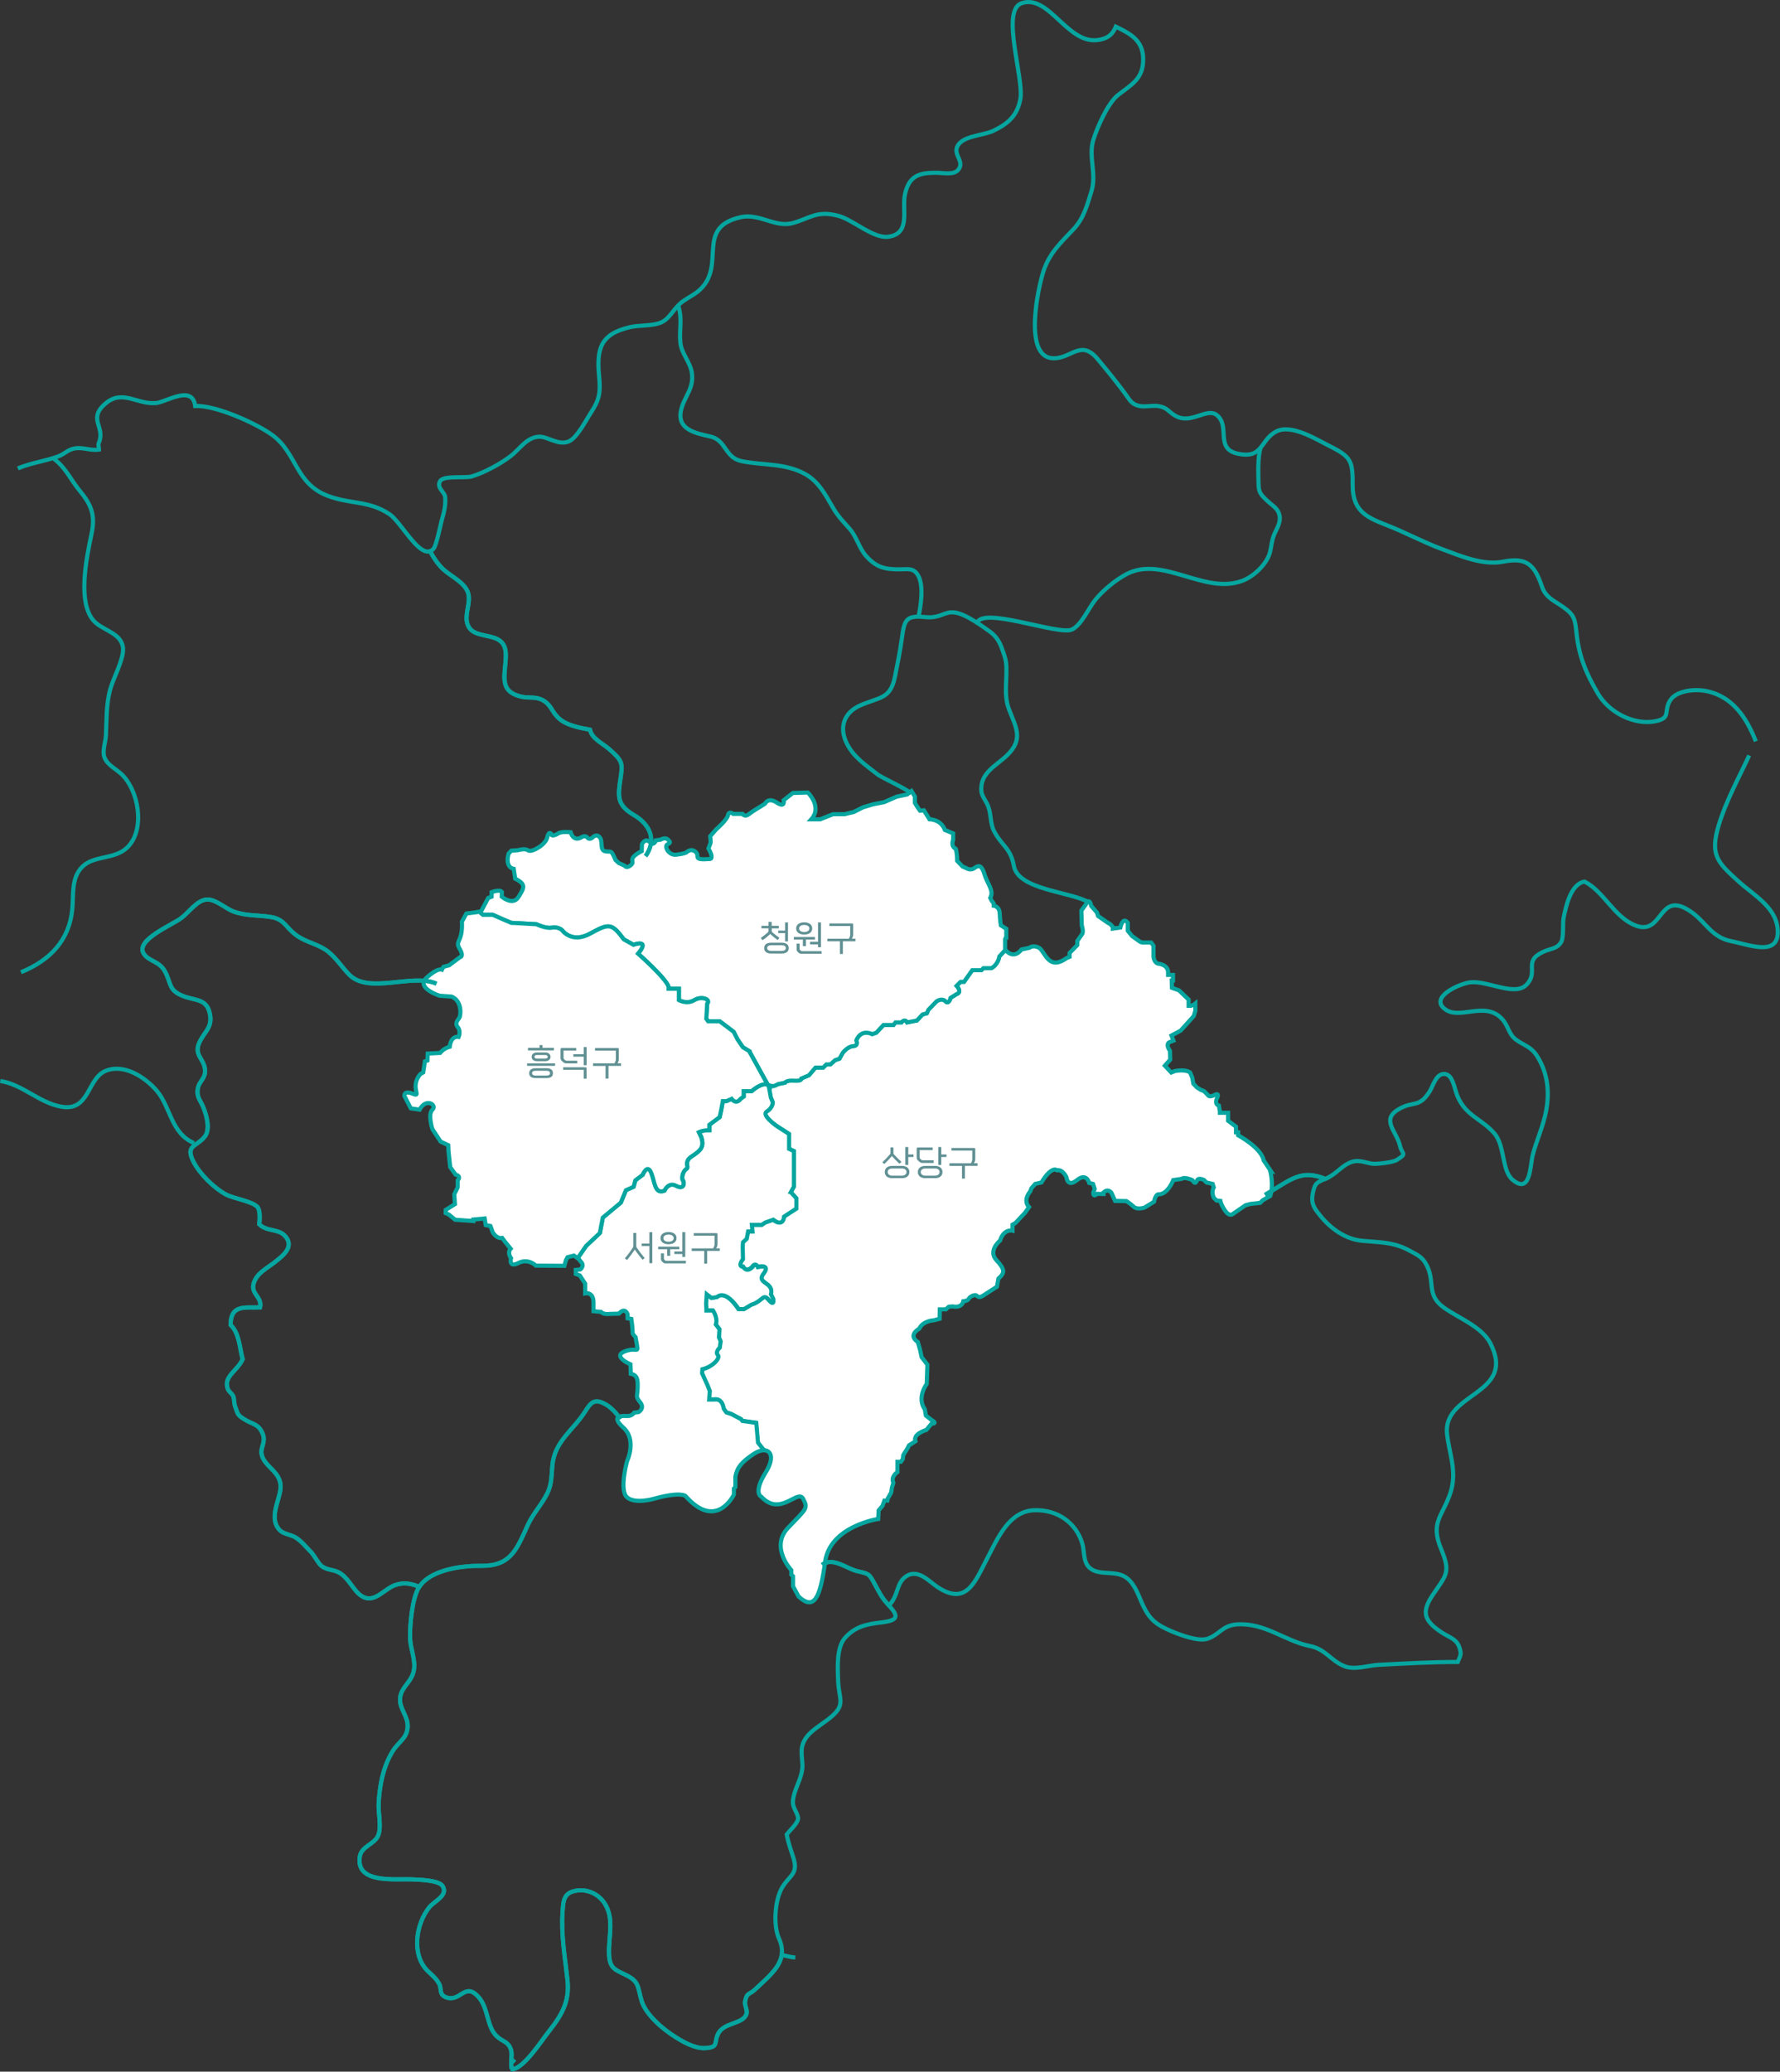 <?xml version="1.0" encoding="UTF-8"?>
<svg id="_레이어_2" data-name="레이어 2" xmlns="http://www.w3.org/2000/svg" viewBox="0 0 430.57 500.93">
  <rect x="0" y="0" width="430.57" height="500.93" fill="#333333" stroke="none"/>
  <defs>
    <style>
      .cls-1 {
        fill: #fff;
      }

      .cls-1, .cls-2 {
        stroke: #07a59f;
        stroke-miterlimit: 10;
      }

      .cls-3 {
        fill: #609093;
      }

      .cls-2 {
        fill: none;
      }
    </style>
  </defs>
  <g id="Layer_5" data-name="Layer 5">
    <g>
      <path class="cls-1" d="M307.37,283.11l-1.71-2.54c-.52-3-6.16-6.06-6.16-6.06v-.72h-.52v-1.35l-1.92-1.45v-1.92h-1.97v-.36l-.26-1.4c-1.14-.31-.47-1.71-.47-1.71,0,0,.83-1.55-.57-.83-1.4.72-1.61,0-1.61,0l-.93-.93-.78-.31-.93-.57-.88-.93-.26-1.45-.52-1.24c-1.14-.88-3.68-.36-3.68-.36l-.88.36-1.55-1.66,1.29-1.45-.05-2.12c-1.14-1.61-.21-2.07-.21-2.07l1.04-.41-.47-1.24,2.23-1.19,3.16-3.52.38-1.29v-1.76l-.38.31-.67.26h-.57v-1.5l-2.33-2.23-1.71-.62-.05-1.76h.31v-1.35h-1.19v-.78c-.16-1.76-2.28-1.92-2.28-1.92-1.19-.21-1.24-1.76-1.24-1.76v-2.59l-.57-.78h-2.12l-.52-.16-1.97-1.4-1.04-1.29v-1.92c-1.24-1.66-1.81,1.14-1.81,1.14l-1.81.26v-.41l-.57-.62-.78-.47-2.23-1.55-.26-.83-1.4-1.61c-.47-2.28-1.29-.36-1.29-.36l-1.09,1.5.1,3.57c.57,1.81,0,2.23,0,2.23l-1.09,1.55v.98l-1.86,1.92v.93l-.71.29c-4.49,3.24-5.25-1.73-6.7-2.49-1.45-.76-2.28,0-2.28,0l-1.93.41c-1.86,2.41-3.6.5-3.94.08l-1.44,1.58c-.41,2.14-1.93,2.83-1.93,2.83h-1.93l-.48.48h-2.21l-2,2.83h-.83l-.97.97c1.45,1.66,0,2,0,2l-1.45.9s-.15.63-.46.93c-.2.2-.46.25-.79-.1-.83-.9-2.14,0-2.14,0l-2,2.07-.35.83-1.04.28-1.38,1.47-2.35.46c-.62-1.04-1.38,0-1.38,0h-1.45l-.48.62h-2.42l-1.73,1.86-.43.15-.54.19c-2.97-1.31-3.87,1.52-3.87,1.52,0,0,.62,1.31-.76,1.38-1.38.07-2.55,1.66-2.55,1.66l-.76,1.38-1.05.35-1.16,1.04h-.97l-.76.76h-1.86l-1.59,1.86-1.79.76s.14.69-1.79.55-2.21.48-2.21.48l-1.66.34c-.62.27-1.04.83-2.51.14l.23.42.48,2.69.48,1.17s0,.1-.03.27c-.08.43-.37,1.29-1.42,1.94-1.45.9,2.49,3.59,2.49,3.59l1.43.92,1.47.95v3.59l.83.39.35.16v8.56l-.76,1.38,1.31,1.45v2.49l-.45.29-2.52,1.64s-.14,2.69-2.62.76l-2,.7-.76.54h-2.42l.14,1.59h-1.04l-.35,1.79-.9.83-.07,1.04.07,3.04s-1.45,1.79.07,1.86c0,0,.76,1.59,2.28,0,0,0,.69-1.17,1.24.07,0,0,3.24-.83,1.38,1.59-1.86,2.42,2.62,2,1.79,4.97l.55,1.1s.07.34.05.61c-.03.4-.23.68-1.09-.34-1.45-1.73-1.38.28-4.28,1.17l-1.73,1.04h-1.31s-2.97-4.83-5.25-2.9l-1.31.21-1.17-.9-.14,2.28.07,1.66h1.59s1.24,1.79.69,3.38l.9,1.17-.14,1.93.41.97-.21,1.52s-1.17,1.04-.48,1.79c.69.76-1.24,2.83-3.73,3.45l-.07.97,1.31,2.9.55,1.38-.14,2.07h1.31s1.79-.48,2.21,2.21l.62.9,1.24.41,2.35,1.24.28.41,3.38.48.41,4.76,1.46,1.87c1.78.03,2.68,1.85.47,5.41-3.11,5.02-1.04,5.85-1.04,5.85,4.61,4.97,8.8-1.92,10.1.47,1.29,2.38.83,2.38-3.62,7.04-4.45,4.66.78,10.25.78,10.25v1.09l.41.36v2.43l1.35,2.49c3.83,3.52,5.23.26,6.42-8.39,1.19-8.65,12.84-10.36,12.84-10.36l.1-2.07.93-1.09.47-1.29h.72l.1-.52.83-1.45.16-1.14.36-1.19c-.72-1.5.98-2.59.98-2.59v-2.49h.83l.47-.67.1-.93,1.04-1.66.36-.72,1.55-.98c-.67-1.81,2.64-2.74,2.64-2.74l1.24-1.5c1.66-.05.05-.88.05-.88l-1.4-1.09-.26-1.5c-2.02-2.9.47-6.16.47-6.16l.16-4.66-1.4-1.81-.36-1.71-.57-1.97c-1.17-.76-1.18-1.51-.86-2.08.38-.68,1.22-1.13,1.22-1.13.88-1.92,3.52-2.02,3.52-2.02l1.4-.36.05-2.28h1.45l.72-.64.93-.08c2.33.47,2.59-1.24,2.59-1.24,0,0,1.09-.1,1.29-.57s1.5-1.29,2.02-.72,1.35,0,1.35,0l3.47-2.23.36-1.97c1.66-1.45,1.55-2.23-.52-4.5-1.84-2.02.32-4.17.83-4.62.06-.06.1-.09.1-.09.88-2.9,3-2.38,3-2.38v-1.45l.67-.36,2.28-2.43,1.04-1.45c-1.61-1.71.31-3.83.31-3.83l.26-.72.93-1.06,1.5-.34c2.33-3.85,3.56-3.12,3.75-2.97.02.01.03.02.03.02,1.45-.26,2.28,1.71,2.28,1.71,0,0,.21,2.54,2.54.66,2.33-1.88,2.95.68,2.95.68l.93.24.41,1.21-.36.93c0,1.24.93.26.93.26l1.55.05v-.36c1.14-1.09,1.92.05,1.92.05l.88,1.97,2.74.05s.88.52,1.76,1.35c.88.83,2.64.21,2.64.21l2.28-1.4c.41-2.02,1.19-1.81,1.19-1.81,2.17,0,3.47-3.43,3.47-3.43l2.02-.3c.72-.57,2.59.3,2.59.3.72,1.08.78.68,1.19,0,.41-.68,1.66,0,1.66,0l.57.58,1.5.34.26.85c-.67,1.09,0,2.49,0,2.49l.67.67.93.1s.16.98,1.24,2.49c1.09,1.5,1.92.57,1.92.57l2.95-2.02,1.19-.31,2.33-.26.62-.62,1.81-1.04c.93-2.54,0-6.11,0-6.11Z"/>
      <path class="cls-1" d="M191.29,288.29l.76-1.38v-8.56l-1.17-.55v-3.59l-2.9-1.86s-1.75-1.2-2.49-2.27c-.36-.53-.48-1.02,0-1.32,1.04-.65,1.34-1.51,1.42-1.94.03-.17.03-.27.03-.27l-.48-1.17-.48-2.69-.23-.42c-1.48-.7-3.91,1.53-3.91,1.53h-1.93v1.31l-.76.55c-1.1,1.52-2.14,0-2.14,0l-1.24.55h-.9l-.35,1.93-.41,1.93-2.49,1.86v1.31c-1.66,0-2.55.48-2.55.48l.62,1.31c.62,2.28-.07,3.04-2.28,4.49-2.21,1.45-.55,2.62-1.38,3.11-.67.4-1.07,1.6-.98,2.33.02.17.07.31.15.41.41.54.35,2.36-1.59,1.32-1.93-1.04-2.86,1.17-2.86,1.17-2.38.93-2.28-2.07-3.21-4.35-.93-2.28-2.07.52-2.07.52l-1.76,1.33-.43,1.56-1.85.83-1.24,3-4.35,3.62-.72,3.73-3.31,3.11-2.06,2.97.19.14.47.67c1.19,1.04-.05,1.97-.05,1.97l-1.09.1v.98l.98.36,1.29,1.97v2.38c2.02-.36,2.02,1.97,2.02,1.97v2.33l1.81.16c.62.72,2.02.5,2.02.5l2.31-.07c1.52-1.69,2.11.14,2.11.14v1l.9.14.21,1.59s.14,1.62.1,1.83.72,1,.72,1c.07.4.13.74.18,1.04.59,3.31.34,1.23-2.7,2.34-3.31,1.21,1.28,3.18,1.28,3.18l.07,2.28c1.73.35,1.73,1.59,1.66,3.59-.07,2-.55,1.86.62,3.31,1.17,1.45-.35,2.35-.35,2.35l-1.1.14s-.55.9-1.73.83c-1.17-.07-4.14-.14-.86,2.83s.87,8.08.87,8.08c0,0-1.97,7.04,0,8.75,1.97,1.71,6.63.31,6.63.31,6.16-1.71,7.46-.67,7.46-.67,7.56,8.59,11.75-.31,11.75-.31v-1.45l.36-.36v-2.54c.47-2.28,1.45-3.47,4.45-5.49.87-.59,1.75-.87,2.48-.86l-1.46-1.87-.41-4.76-3.38-.48-.28-.41-2.35-1.24-1.24-.41-.62-.9c-.41-2.69-2.21-2.21-2.21-2.21h-1.31l.14-2.07-.55-1.38-1.31-2.9.07-.97c2.49-.62,4.42-2.69,3.73-3.45-.69-.76.48-1.79.48-1.79l.21-1.52-.41-.97.14-1.93-.9-1.17c.55-1.59-.69-3.38-.69-3.38h-1.59v-.34s-.07-1.31-.07-1.31l.14-2.28,1.17.9,1.31-.21c2.28-1.93,5.25,2.9,5.25,2.9h1.31l1.73-1.04c2.9-.9,2.83-2.9,4.28-1.17,1.45,1.73,1.04-.28,1.04-.28l-.55-1.1c.83-2.97-3.66-2.55-1.79-4.97,1.86-2.42-1.38-1.59-1.38-1.59-.55-1.24-1.24-.07-1.24-.07-1.52,1.59-2.28,0-2.28,0-1.52-.07-.07-1.86-.07-1.86l-.07-3.04.07-1.04.9-.83.35-1.79h1.04l-.14-1.59h2.42l.76-.54,2-.7c2.49,1.93,2.62-.76,2.62-.76l2.97-1.93v-2.49l-1.31-1.45Z"/>
      <path class="cls-1" d="M243.41,226.51v-1.93l-1.31-.83s-.21-1.17-.28-2.9c-.07-1.73-1.45-1.86-1.45-1.86v-.55l-.53-.69-.3-.62c.97-1.79-.69-3.38-1.38-5.66s-1.38-2.35-2.42-1.59c-1.04.76-2.07,0-2.07,0l-.83-.35-1.31-1.38c0-2.07-.35-2.9-.35-2.9-1.31-.69-.62-2.14-.62-2.14v-1.59l-2-.83c-.97-2.62-3.73-2.59-3.73-2.59l-1.35-2.17-.93.1-.52-.72-.72-1.14v-1.55l-.83-1.35-1.04.83-2.49.52-3.11,1.35-2.69.52-2.38.72-2.28,1.14-2.17.52h-2.8l-3.11,1.24h-2.17c2.74-3.05-.83-6.47-.83-6.47l-3.62.1-2.23,1.76s.47,1.97-1.66.57c-2.12-1.4-2.85.26-2.85.26l-1.04.67s-1.81,1.04-2.85,1.86-1.55-.05-1.55-.05h-2.23s-1.09-.83-1.29.31c-.21,1.14-2.85,3.42-2.85,3.42l-1.45,1.66s.16,1.45.1,1.61-.52,1.35-.52,1.35c1.35,2.33.47,2.54.47,2.54-4.61.36-2.38-.67-3.57-1.71-1.19-1.04-2.28.16-2.28.16,0,0-.57.31-2.43.52s-2.95-2.07-2.12-2.49c.83-.41.78-.57.1-1.19-.67-.62-1.76.05-1.76.05l-1.14.16s-.41,1.5-1.5.41-1.86.52-1.86.52l-.05,1.66c-3.78,2.02-1.45,2.38-2.59,3.37-1.14.98-1.55.16-1.55.16l-1.4-.62-.83-.78c-1.09-2.64-.98-1.81-2.43-2.07-1.45-.26-.52-2.38-1.35-3.37-.83-.98-1.66-.05-1.66-.05,0,0-.78.83-1.35.1-.57-.72-1.45-.05-1.45-.05-2.02,1.14-2.59-1.24-2.59-1.24,0,0-2.12-.26-2.95.26-.83.52-1.61.67-1.66.36s-.67-1.04-1.04.57c-.36,1.61-2.38,2.64-2.38,2.64,0,0-1.61,1.04-2.33.52-.72-.52-2.43,0-2.43,0l-1.55.1-.67.72c-.93,3.47,1.24,3.68,1.24,3.68l.36,2.38c2.8,1.4,2.12,2.28.78,4.45-1.35,2.17-4.04-.1-4.04-.1l.05-1.14c-.47-.72-2.49.05-2.49.05v1.09l-.83.31-1.76,3.31-.41.05.88.72h2.38l2.59,1.14,1.97.83h.52l5.49.31s2.28,1.1,3.73.83c1.45-.28,2.42.55,2.42.55,0,0,2.28,3.38,6.83.9s5.18-2.62,8.15,1.38l2.35,1.31s4.14-1.52,1.1,2.14c0,0,6.9,6.07,7.39,8.08v.41h2.49v2.76s1.93,1.1,3.73,0c.87-.54,1.85-.58,2.52-.38.72.21,1.08.71.58,1.21l-.21,3.66.44.62h2.81l3.17,2.4.21.16.9,1.79,1.31,1.93,1.59.97.27.48,1.52,2.76,2.67,4.83c1.48.7,1.89.13,2.51-.14l1.66-.34s.28-.62,2.21-.48,1.79-.55,1.79-.55l1.79-.76,1.59-1.86h1.86l.76-.76h.97l1.16-1.04,1.05-.35.76-1.38s1.17-1.59,2.55-1.66c1.38-.07.76-1.38.76-1.38,0,0,.9-2.83,3.87-1.52l.97-.35,1.73-1.86h2.42l.48-.62h1.45s.76-1.04,1.38,0l2.35-.46,1.38-1.47,1.04-.28.35-.83,2-2.07s1.31-.9,2.14,0c.83.9,1.24-.83,1.24-.83l1.45-.9s1.45-.35,0-2l.97-.97h.83l2-2.83h2.21l.48-.48h1.93s1.52-.69,1.93-2.83l1.44-1.58s-.06-.08-.06-.08v-2.49l.28-.62Z"/>
      <path class="cls-1" d="M181.28,254.19l-1.59-.97-.9-1.33-.41-.6-.9-1.79-3.38-2.55h-2.81l-.44-.62.21-3.66c.97-.97-1.31-1.93-3.11-.83-.52.32-1.05.45-1.54.48-1.21.07-2.19-.48-2.19-.48v-2.76h-2.49v-.41c-.48-2-7.39-8.08-7.39-8.08,3.04-3.66-1.1-2.14-1.1-2.14l-2.35-1.31c-2.97-4-3.59-3.87-8.15-1.38s-6.83-.9-6.83-.9c0,0-.97-.83-2.42-.55-1.45.28-3.73-.83-3.73-.83l-5.49-.31h-.52l-1.97-.83-2.59-1.14h-2.38l-.88-.72-3.11.41-1.09,1.97c.26,5.07-1.76,4.5-.57,6.52,1.19,2.02.1,2.07.1,2.07l-2.64,1.97-1.35.36-.36.67s-1.04-.52-3.73,1.97,3.16,4.35,3.16,4.35l2.9.21c2.54,1.04,2.28,4.5,1.86,5.13s-1.14,1.35-.36,2.28.21,2.33.21,2.33c-1.97-.31-2.17,2.38-2.17,2.38-1.5.41-2.33,1.5-2.33,1.5l-3,.16-.05,1.66-.62.21-.41,2.69-.72.41c-2.64,3.21.52,5.7-1.76,4.76s-2.07.52-2.07.52l1.55,3,2.12.31c1.61-3,4.3-1.09,3.11,0-1.19,1.09,0,4.71,0,4.71l1.97,3,1.86.88.05,1.4.21,1.97.21,1.92,1.29,1.81c1.55.47.52,1.39.52,1.39v1.72l-.83,1.66.16,2.38-2.23,1.4v.78l.78.36,1.5,1.24,4.4.31v-.36l2.74-.26.26,1.61,1.14.21.57,1.55c1.09,1.71,2.28,1.35,2.28,1.35l.78,1.04,1.26,1.55c-.91,1.04.09,2.28.09,2.28,0,0-.67,2.43,1.76,1.19,2.43-1.24,4.25.62,4.25.62l6.89.05.36-1.29.41-.78,1.55-.41.89.64,2.06-2.97,3.31-3.11.72-3.73,4.35-3.62,1.24-3,1.85-.83.43-1.56,1.76-1.33s1.14-2.8,2.07-.52c.93,2.28.83,5.28,3.21,4.35,0,0,.93-2.21,2.86-1.17,1.93,1.04,2-.78,1.59-1.32-.41-.54,0-2.26.83-2.75.64-.37-.19-1.16.39-2.16.18-.3.48-.62.99-.95,2.21-1.45,2.9-2.21,2.28-4.49l-.62-1.31s.9-.48,2.55-.48v-1.31l2.49-1.86.41-1.93.2-1.09.15-.84h.9l1.24-.55s1.04,1.52,2.14,0l.76-.55v-1.31h1.93s2.43-2.23,3.91-1.53l-4.46-8.07Z"/>
      <g>
        <path class="cls-3" d="M218.05,280.94l-.47.46c-.61-.58-1.22-1.16-1.72-1.74-.04-.04-.1-.09-.11-.14-.02.05-.06.09-.11.14-.54.6-1.11,1.21-1.73,1.8l-.48-.41c.63-.6,1.24-1.23,1.8-1.89.09-.09.16-.16.16-.28v-1.42h.73v1.42c0,.12.06.19.15.28.53.61,1.15,1.21,1.8,1.79ZM218.21,281.92c1.01,0,1.77.53,1.77,1.48s-.75,1.48-1.77,1.48h-2.44c-1.02,0-1.75-.53-1.75-1.48s.74-1.48,1.75-1.48h2.44ZM215.77,282.54c-.58,0-1.04.31-1.04.86s.46.87,1.04.87h2.44c.59,0,1.06-.32,1.06-.87s-.47-.86-1.06-.86h-2.44ZM219.71,281.69h-.73v-4.34h.73v1.8h1.26v.62h-1.26v1.92Z"/>
        <path class="cls-3" d="M221.74,277.75c0-.18.1-.28.3-.28h3.56v.62h-3.14v1.73c0,.18.04.29.15.39l.25.22c.1.1.22.13.41.13h2.58v.64h-2.71c-.31,0-.5-.08-.72-.27l-.36-.31c-.19-.17-.32-.41-.32-.68v-2.18ZM226.22,281.92c1.01,0,1.76.53,1.76,1.48s-.74,1.48-1.76,1.48h-2.44c-1.02,0-1.76-.53-1.76-1.48s.75-1.48,1.76-1.48h2.44ZM223.78,282.54c-.58,0-1.05.31-1.05.86s.47.87,1.05.87h2.44c.59,0,1.05-.32,1.05-.87s-.46-.86-1.05-.86h-2.44ZM227.69,281.69h-.73v-4.34h.73v1.8h1.26v.62h-1.26v1.92Z"/>
        <path class="cls-3" d="M232.7,284.99v-3.08h-3.03v-.63h5.19c.29-.53.33-.73.33-1.09v-1.98h-5.04v-.62h5.51c.16,0,.25.09.25.25v2.24c0,.48-.02.67-.32,1.19h.86v.63h-3.04v3.08h-.71Z"/>
      </g>
      <g>
        <path class="cls-3" d="M184.17,223.86h1.73v-.95h.76v.95h1.72v.62h-1.7v.61c0,.16.04.25.18.37.53.45,1.09.91,1.67,1.3l-.41.55c-.6-.41-1.16-.88-1.69-1.36-.04-.04-.1-.09-.12-.16-.03.07-.08.12-.11.16-.56.52-1.12.98-1.76,1.4l-.41-.56c.62-.43,1.17-.87,1.69-1.33.11-.11.18-.22.18-.37v-.62h-1.71v-.62ZM189.06,227.94c.99,0,1.73.4,1.73,1.31s-.73,1.32-1.73,1.32h-2.48c-1.02,0-1.73-.4-1.73-1.32s.73-1.31,1.73-1.31h2.48ZM186.59,228.56c-.58,0-1.02.19-1.02.68s.45.7,1.02.7h2.48c.57,0,1.01-.19,1.01-.7s-.44-.68-1.01-.68h-2.48ZM189.9,223.05h.71v4.58h-.71v-2.01h-1.65v-.6h1.65v-1.96Z"/>
        <path class="cls-3" d="M194.21,228.78v-1.59h-2.19v-.63h5.11v.63h-2.19v1.59h-.73ZM196.47,224.46v.08c0,.8-.68,1.44-1.93,1.44s-1.95-.64-1.95-1.44v-.08c0-.79.69-1.44,1.95-1.44s1.93.65,1.93,1.44ZM193.83,230.61c-.27,0-.44-.04-.6-.2l-.28-.27c-.17-.17-.25-.32-.25-.59v-1.38h.72v1.24c0,.16.03.22.11.3l.21.2c.05.06.1.08.23.08h4.76v.62h-4.9ZM195.77,224.49c0-.51-.48-.84-1.23-.84s-1.25.33-1.25.84v.03c0,.51.49.84,1.25.84s1.23-.33,1.23-.84v-.03ZM198.58,223.05v5.99h-.71v-.69h-1.93v-.63h1.93v-4.67h.71Z"/>
        <path class="cls-3" d="M203.17,230.69v-3.08h-3.03v-.63h5.19c.29-.53.33-.73.33-1.09v-1.98h-5.04v-.62h5.51c.16,0,.25.09.25.25v2.24c0,.48-.02.67-.32,1.19h.86v.63h-3.04v3.08h-.71Z"/>
      </g>
      <g>
        <path class="cls-3" d="M127.5,257.72v-.6h6.78v.6h-6.78ZM127.71,253.99v-.62h2.8v-.67h.71v.67h2.76v.62h-6.27ZM132.24,258.3c.97,0,1.51.41,1.51,1.2s-.53,1.18-1.51,1.18h-2.72c-.95,0-1.52-.41-1.52-1.18s.57-1.2,1.52-1.2h2.72ZM131.87,254.48c.83,0,1.3.46,1.3,1.06s-.47,1.06-1.3,1.06h-1.95c-.88,0-1.32-.48-1.32-1.06s.45-1.06,1.32-1.06h1.95ZM132.24,260.07c.5,0,.81-.2.81-.57,0-.39-.31-.58-.81-.58h-2.72c-.5,0-.82.18-.82.58,0,.37.32.57.82.57h2.72ZM131.86,255.97c.34,0,.62-.14.62-.43s-.28-.44-.62-.44h-1.94c-.38,0-.63.14-.63.44s.25.43.63.43h1.94Z"/>
        <path class="cls-3" d="M135.6,253.67c0-.18.1-.27.3-.27h3.49v.62h-3.07v1.73c0,.18.04.29.15.39l.24.22c.12.1.24.12.41.12h2.51v.64h-2.62c-.32,0-.52-.06-.74-.26l-.36-.31c-.19-.17-.32-.41-.32-.68v-2.2ZM141.64,258.07c.17,0,.25.08.25.25v2.51h-.7v-2.15h-4.97v-.61h5.42ZM141.19,253.19h.71v4.38h-.71v-2.06h-2.5v-.6h2.5v-1.72Z"/>
        <path class="cls-3" d="M146.48,260.82v-3.08h-3.03v-.63h5.19c.29-.53.33-.73.33-1.09v-1.98h-5.04v-.62h5.51c.16,0,.25.09.25.25v2.24c0,.48-.02.67-.32,1.19h.86v.63h-3.04v3.08h-.71Z"/>
      </g>
      <g>
        <path class="cls-3" d="M155.94,304.21l-.52.4c-.66-.78-1.25-1.56-1.82-2.36-.02-.03-.04-.05-.05-.11,0,.05-.04.08-.07.11-.55.85-1.16,1.66-1.8,2.43l-.55-.4c.7-.81,1.32-1.64,1.89-2.52.13-.18.17-.3.17-.54v-3.09h.72v3.09c0,.25.04.37.17.54.6.85,1.2,1.67,1.87,2.46ZM157.79,297.93v7.51h-.71v-4.15h-1.86v-.6h1.86v-2.75h.71Z"/>
        <path class="cls-3" d="M161.39,303.66v-1.59h-2.19v-.63h5.11v.63h-2.19v1.59h-.73ZM163.65,299.34v.08c0,.8-.68,1.44-1.93,1.44s-1.95-.64-1.95-1.44v-.08c0-.79.69-1.44,1.95-1.44s1.93.65,1.93,1.44ZM161.01,305.49c-.27,0-.44-.04-.6-.2l-.28-.27c-.17-.17-.25-.32-.25-.59v-1.38h.72v1.24c0,.16.03.22.11.3l.21.2c.05.06.1.08.23.08h4.76v.62h-4.9ZM162.95,299.37c0-.51-.48-.84-1.23-.84s-1.25.33-1.25.84v.04c0,.51.49.84,1.25.84s1.23-.33,1.23-.84v-.04ZM165.76,297.93v5.99h-.71v-.69h-1.93v-.63h1.93v-4.67h.71Z"/>
        <path class="cls-3" d="M170.35,305.57v-3.08h-3.03v-.63h5.19c.29-.53.33-.73.33-1.09v-1.98h-5.04v-.62h5.51c.16,0,.25.09.25.25v2.24c0,.48-.02.67-.32,1.19h.86v.63h-3.04v3.08h-.71Z"/>
      </g>
      <path class="cls-2" d="M101.4,383.7s-.04.06-.06.09c-1.66,2.68-2.26,9.36-2.13,12.49.1,2.46,1.3,4.96.93,7.45-.46,3.09-3.3,4.16-3.37,7.17-.06,2.46,1.99,4.13,1.83,6.7-.17,2.77-2.1,3.45-3.58,5.79-1.39,2.21-2.26,4.75-2.78,7.35.04.04.08.09.11.13-.04-.04-.08-.09-.11-.13-.36,1.81-.57,3.64-.65,5.43-.1,2.18.71,5.52-.06,7.54-.87,2.27-4.11,2.66-4.5,5.25-1.01,6.61,8.57,5.28,12.64,5.48,1.56.07,6.49.16,7.4,1.6,1.44,2.27-2.03,3.68-3.19,5.1-3.34,4.12-4.38,11.61-.4,15.46,1.17,1.13,2.05,1.79,2.76,3.1.68,1.26-.16,2.65,1.81,3.3,3.4,1.13,4.41-3.86,7.74-.09,2.4,2.72,1.91,7.17,4.42,9.5,1.41,1.31,2.72,1.21,3.37,3.13.36,1.08.05,2.26.08,3.41.28-.33.57-.66.85-.99-.28.33-.57.66-.85.99,0,.49.07.97.28,1.43,2.93-.42,6.96-6.82,8.77-9.1,3.18-4.02,5.12-7.3,4.56-12.49-.6-5.54-1.58-10.86-1.19-16.53.19-2.72.28-4.59,3.31-5.09,2.59-.43,4.99.7,6.42,2.46,3.09,3.8,1.27,8.73,1.52,13.08.19,3.36,1.53,3.58,4.27,4.95,3.1,1.54,2.67,3.06,3.58,6.08,1.02,3.4,5.06,6.85,8.21,8.83,1.98,1.24,4.74,2.79,7.15,2.67,3.53-.18,2.01-1.43,3.27-3.65,1.41-2.5,5.61-2.18,6.65-4.33.54-1.11-.43-2.26-.23-3.28.44-2.29.95-1.53,2.46-2.96,1.07-1.01,2.17-1.98,3.15-2.97,0,0,0,0,0,0,1.14-1.15,2.13-2.33,2.72-3.62,0,0,0-.02.01-.02.25-.55.43-1.12.52-1.72,0,0,0,0,0,0,.04-.29.06-.59.06-.89,0,0,0-.02,0-.03,0-.28-.03-.57-.07-.86,0-.04,0-.07-.01-.11-.04-.27-.11-.55-.19-.83-.02-.06-.03-.12-.04-.18-.11-.34-.24-.68-.4-1.04-1.46-3.17-1-9.36.75-12.33,1.79-3.03,3.96-3.22,2.74-7.16-.6-1.94-1.29-3.7-1.63-5.7.63-.82,2.62-2.64,2.74-3.74.12-1.08-1.24-2.6-1.25-3.96,0-2.09,1.29-4.38,1.9-6.4.74-2.44.29-3.21.21-5.73-.13-4.34,4.12-6.02,7.15-8.58,3.57-3.02,1.87-4.28,1.7-8.56-.14-3.33-.44-8.25,1.68-10.59,2.48-2.73,5.26-3.29,8.68-3.68,4.31-.49,4.23-1.55,1.94-4.1,0,0-.01.01-.02.02,0,0,.01-.01.02-.02-.13-.15-.26-.29-.41-.45-1.43-1.54-2.13-3.1-3.12-4.89-1.32-2.37-1.23-2.28-4.19-2.98-2.49-.58-5.93-3.52-8.45-1.51"/>
      <path class="cls-2" d="M150.06,343.13c-.22-.34-.46-.67-.71-.98-.02-.02-.03-.04-.05-.07-.23-.28-.46-.55-.71-.81-.05-.05-.09-.1-.14-.15-.22-.23-.45-.43-.68-.63-.06-.05-.12-.11-.19-.17-.29-.23-.58-.45-.87-.62-2.98-1.81-3.84-.51-5.24,1.69-2.8,4.41-7.3,7.09-7.86,12.86-.32,3.36-.07,4.97-1.82,7.92-1.34,2.26-3.09,4.28-4.19,6.71-2.77,6.14-4.23,9.82-11.34,9.74-.32,0-.66,0-.99,0-.22,0-.45.02-.68.02-.12,0-.23,0-.35.01-.34.02-.69.04-1.04.07,0,0,0,0-.01,0-4.62.38-9.72,1.79-11.78,4.98"/>
      <path class="cls-2" d="M105.58,237.86c-5.76-2.6-16.39,2.67-21.12-2.21-1.74-1.8-3.13-4.01-5.1-5.56-2.28-1.79-5.15-2.17-7.48-3.81-2.85-2-2.92-3.95-6.29-4.53-3.03-.52-6.16-.22-9.16-1.37-1.9-.73-4.19-2.89-6.22-2.87-2.44.02-4.31,2.92-6.26,4.42-2.27,1.75-11.14,5.3-9.21,8.6,1.12,1.91,3.76,1.79,5.17,4.36,1.54,2.82.82,4.42,4.05,5.82,3.2,1.38,6.06.57,6.84,4.51.66,3.35-1.47,4.27-2.66,7.1-1.29,3.08,1.74,3.92,1.45,7.08-.13,1.45-1.4,2.24-1.69,3.65-.45,2.24.59,2.9,1.37,4.88.74,1.88,1.62,5.16.33,6.84-2.01,2.64-4.98,2.02-2.68,6.33,1.52,2.85,4.84,6.13,7.66,7.68,2.03,1.12,6.45,1.64,7.73,3.1.7.8.53,3.3.41,4.14,1.71,1.76,4.48,1.1,6.05,2.64,2.78,2.72-.4,5.06-2.44,6.65-1.75,1.36-4.23,2.56-4.95,5.01-.77,2.61,2.1,3.24,1.55,5.81-3.61.17-7.1-.84-7.14,4.24,2.12,1.96,2.22,5.69,2.92,8.29-1.23,2.83-4.76,4.15-3.57,7.24.25.64,1.07,1.15,1.3,1.72.26.68.15,1.7.45,2.46.75,1.94.44,1.99,2.31,3.16,1.97,1.23,3.42,1.03,4.39,3.54.75,1.95-.57,3.11-.31,4.74.52,3.28,5.03,4.28,4.58,8.51-.33,3.09-2.92,7.19-.12,10.03.84.86,2.72,1.05,3.77,1.7,1.47.92,2.46,2.24,3.66,3.44.89.9,1.85,2.91,2.66,3.5,1.29.95,2.57.78,3.97,1.44,2.51,1.19,3.65,4.51,5.71,5.8,3.09,1.93,5.32-1.72,8.14-2.68,2.13-.72,4-.32,5.78.45,2.06-3.19,7.16-4.59,11.78-4.98,0,0,0,0,.01,0,.35-.03.7-.05,1.04-.07.12,0,.23,0,.35-.01.23,0,.46-.02.68-.02.34,0,.67,0,.99,0,7.11.08,8.57-3.6,11.34-9.74,1.09-2.42,2.85-4.45,4.19-6.71,1.75-2.94,1.5-4.56,1.82-7.92.55-5.76,5.06-8.45,7.86-12.86,1.4-2.2,2.26-3.5,5.24-1.69.29.18.58.39.87.62.06.05.12.11.19.17.23.2.46.41.68.63.05.05.09.1.14.15.24.26.48.52.71.81.02.02.03.04.05.07.25.32.49.65.71.98"/>
      <path class="cls-2" d="M156.15,207.01c2.73-3.87,1.1-7.63-2.76-9.89-4.27-2.5-3.95-4.53-3.27-9.14.51-3.44.45-4.05-2.87-6.92-1.61-1.39-4.04-2.41-4.56-4.61-2.55-.48-5.9-1.04-7.85-3.06-1.44-1.49-1.56-2.89-3.43-4-1.77-1.05-3.39-.52-5.12-.89-5.96-1.28-3.99-5.33-3.95-10.06.05-6.94-8.57-2.66-9.44-8.22-.35-2.23,1.04-4.8.26-7-.88-2.47-4.32-3.98-6.04-5.64-1.26-1.22-2.26-2.7-3.1-4.29-2.25.8-5.23-3.85-7.72-6.87-.1-.12-.2-.24-.3-.35-.07-.08-.13-.16-.2-.23-.15-.17-.3-.34-.44-.49-.04-.04-.08-.08-.11-.12-.16-.17-.32-.32-.47-.46-.02-.02-.04-.03-.06-.05-.17-.15-.33-.28-.49-.38-5.02-3.38-9.51-2.36-15.01-4.47-7.79-2.98-7.38-10.27-13.29-14.63-3.87-2.85-13.78-7.32-18.72-7.06-.63-5.25-6.98-.97-9.41-.73-4.73.46-8.13-3.47-12.35.18-4.3,3.73.1,5.54-1.54,9.45-.25.61.06.96.03,1.65-1.92.28-3.85-.58-5.62-.34-1.93.26-2.54,1.31-4.16,1.93-3.22,1.22-6.54,1.55-9.85,2.94M92.24,430.74c.52-2.6,1.39-5.14,2.78-7.35,1.48-2.34,3.41-3.02,3.58-5.79.16-2.57-1.89-4.24-1.83-6.7.07-3.01,2.91-4.08,3.37-7.17.37-2.49-.83-4.99-.93-7.45-.13-3.13.47-9.81,2.13-12.49.02-.03.04-.06.06-.09-1.79-.78-3.66-1.18-5.78-.45-2.82.96-5.05,4.61-8.14,2.68-2.06-1.28-3.2-4.6-5.71-5.8-1.4-.67-2.68-.49-3.97-1.44-.81-.59-1.77-2.6-2.66-3.5-1.19-1.2-2.19-2.52-3.66-3.44-1.05-.65-2.92-.84-3.77-1.7-2.79-2.83-.21-6.94.12-10.03.45-4.23-4.06-5.23-4.58-8.51-.26-1.62,1.06-2.79.31-4.74-.97-2.51-2.42-2.31-4.39-3.54-1.87-1.16-1.56-1.22-2.31-3.16-.29-.76-.18-1.79-.45-2.46-.22-.57-1.05-1.08-1.3-1.72-1.19-3.09,2.34-4.41,3.57-7.24-.71-2.6-.81-6.33-2.92-8.29.04-5.08,3.54-4.07,7.14-4.24.54-2.57-2.32-3.2-1.55-5.81.72-2.45,3.2-3.65,4.95-5.01,2.04-1.59,5.22-3.94,2.44-6.65-1.58-1.54-4.34-.88-6.05-2.64.12-.84.29-3.34-.41-4.14-1.28-1.47-5.7-1.99-7.73-3.1-2.83-1.55-6.14-4.83-7.66-7.68-2.3-4.31.66-3.69,2.68-6.33,1.29-1.69.4-4.96-.33-6.84-.78-1.98-1.82-2.64-1.37-4.88.29-1.41,1.55-2.21,1.69-3.65.29-3.16-2.74-4-1.45-7.08,1.19-2.84,3.33-3.75,2.66-7.1-.78-3.95-3.64-3.13-6.84-4.51-3.23-1.4-2.51-3-4.05-5.82-1.4-2.57-4.05-2.44-5.17-4.36-1.93-3.3,6.95-6.85,9.21-8.6,1.95-1.5,3.82-4.4,6.26-4.42,2.03-.01,4.32,2.14,6.22,2.87,3,1.16,6.13.86,9.16,1.37,3.38.58,3.44,2.53,6.29,4.53,2.33,1.63,5.2,2.02,7.48,3.81,1.97,1.55,3.36,3.77,5.1,5.56,4.73,4.89,15.37-.38,21.12,2.21M123.65,498.95c-.02-1.15.29-2.33-.08-3.41-.65-1.92-1.96-1.82-3.37-3.13-2.51-2.33-2.02-6.78-4.42-9.5-3.33-3.77-4.34,1.22-7.74.09-1.97-.65-1.13-2.05-1.81-3.3-.71-1.31-1.58-1.96-2.76-3.1-3.98-3.85-2.94-11.34.4-15.46,1.16-1.43,4.62-2.83,3.19-5.1-.91-1.44-5.84-1.53-7.4-1.6-4.07-.19-13.64,1.13-12.64-5.48.39-2.59,3.63-2.97,4.5-5.25.77-2.02-.04-5.36.06-7.54.08-1.79.29-3.62.65-5.43M192.38,473.34c-.88-.08-2.04-.32-3.29-.66,0,0,0,0,0,0-.09.6-.27,1.17-.52,1.72,0,0,0,.02-.01.02-.59,1.29-1.58,2.47-2.72,3.62,0,0,0,0,0,0-.99.99-2.08,1.96-3.15,2.97-1.51,1.43-2.02.67-2.46,2.96-.2,1.03.77,2.17.23,3.28-1.04,2.15-5.23,1.84-6.65,4.33-1.26,2.23.27,3.48-3.27,3.65-2.4.12-5.17-1.43-7.15-2.67-3.15-1.98-7.19-5.43-8.21-8.83-.91-3.03-.48-4.54-3.58-6.08-2.74-1.36-4.08-1.59-4.27-4.95-.25-4.35,1.56-9.28-1.52-13.08-1.43-1.76-3.83-2.89-6.42-2.46-3.03.5-3.13,2.37-3.31,5.09-.39,5.68.59,10.99,1.19,16.53.56,5.18-1.38,8.47-4.56,12.49-1.81,2.28-5.84,8.68-8.77,9.1-.21-.47-.27-.95-.28-1.43M.07,261.39c5.34.8,9.31,5.21,14.7,6.2,6.99,1.28,6.24-6.84,10.83-8.67,4.51-1.8,9.59,1.65,12.31,4.81,3.38,3.93,3.41,10.29,9.01,12.66-5.59-2.37-5.63-8.73-9.01-12.66-2.72-3.17-7.8-6.61-12.31-4.81-4.59,1.83-3.84,9.95-10.83,8.67-5.39-.99-9.36-5.41-14.7-6.2M5.07,235.09c7.1-2.9,11.72-7.79,12.42-15.29.33-3.53-.3-7.53,2.43-10.22,2.69-2.65,7.14-1.8,10.23-4.12,4.82-3.62,3.91-12.96-.17-17.66-1.6-1.84-3.98-2.61-4.73-4.7-.55-1.51.3-3.76.37-5.25.19-3.78.06-7.39.99-10.98.71-2.73,3.18-7.12,3.16-9.8-.02-3.73-4.32-4.48-6.59-6.46-4.78-4.16-2.2-15.94-1.04-21.5.89-4.27.19-6.76-2.75-10.31-2.36-2.85-3.4-5.65-6.4-7.89,3,2.24,4.04,5.04,6.4,7.89,2.93,3.55,3.64,6.04,2.75,10.31-1.16,5.56-3.74,17.34,1.04,21.5,2.27,1.98,6.58,2.73,6.59,6.46.01,2.68-2.45,7.07-3.16,9.8-.94,3.59-.81,7.19-.99,10.98-.07,1.49-.92,3.74-.37,5.25.76,2.09,3.13,2.86,4.73,4.7,4.08,4.7,5,14.04.17,17.66-3.09,2.32-7.54,1.46-10.23,4.12-2.73,2.69-2.1,6.69-2.43,10.22-.7,7.5-5.32,12.39-12.42,15.29"/>
      <path class="cls-2" d="M269.91,6.44c3.49,1.72,6.58,3.26,6.62,7.85.03,4.84-2.83,6.13-6.12,8.72-2.48,1.95-5.07,7.95-5.95,10.85-1.21,3.96.84,8.23-.43,12.33-1.03,3.35-1.86,6.6-4.37,9.25-3.17,3.34-5.86,5.83-7.27,10.2-1.38,4.3-4.84,20.7,2.29,20.99,4.48.18,6.74-4.73,10.85.21,2.41,2.9,5.36,6.46,7.5,9.58,1.99,2.92,4.97,1.39,7.19,1.78,2.18.38,2.22,1.2,3.98,2.27,3.84,2.35,7.66-1.98,10.08-.14,3.46,2.65-.52,8.15,5.12,9.37,6.16,1.32,5.36-3.25,9.26-5.34,3.68-1.97,9.83,1.94,12.96,3.5,5.21,2.6,5.6,3.63,5.58,9.35-.03,6.02,2.87,7.71,8.04,9.7,4.58,1.76,8.91,4.14,13.5,5.84,4.55,1.69,9.99,4.03,14.81,3.07,5.6-1.11,7.6.56,9.44,6.03.87,2.6,2.94,3.41,4.96,4.81,3.04,2.11,3.02,3.12,3.43,6.73.61,5.49,2.36,9.56,5.15,14.32,2.6,4.42,8.59,7.8,14.07,6.65,3.83-.8,1.61-2.56,3.57-5.24,1.52-2.08,5.55-2.49,7.97-2.12,6.74,1.05,10.3,6.39,12.58,12.25-2.29-5.86-5.85-11.2-12.58-12.25-2.41-.38-6.44.03-7.97,2.12-1.96,2.68.27,4.44-3.57,5.24-5.48,1.15-11.47-2.23-14.07-6.65-2.79-4.76-4.54-8.83-5.15-14.32-.4-3.61-.38-4.62-3.43-6.73-2.02-1.4-4.09-2.21-4.96-4.81-1.84-5.47-3.83-7.14-9.44-6.03-4.82.95-10.26-1.38-14.81-3.07-4.59-1.7-8.91-4.08-13.5-5.84-5.16-1.99-8.06-3.67-8.04-9.7.03-5.71-.36-6.75-5.58-9.35-3.13-1.56-9.28-5.47-12.96-3.5-3.9,2.08-3.1,6.66-9.26,5.34-5.64-1.21-1.66-6.72-5.12-9.37-2.42-1.85-6.24,2.49-10.08.14-1.75-1.07-1.79-1.89-3.98-2.27-2.22-.39-5.2,1.14-7.19-1.78-2.14-3.12-5.09-6.68-7.5-9.58-4.1-4.94-6.37-.03-10.85-.21-7.13-.28-3.67-16.69-2.29-20.99,1.41-4.38,4.1-6.86,7.27-10.2,2.51-2.64,3.34-5.9,4.37-9.25,1.26-4.11-.79-8.38.43-12.33.89-2.9,3.48-8.89,5.95-10.85,3.29-2.59,6.15-3.89,6.12-8.72-.03-4.6-3.13-6.13-6.62-7.85-.69,1.67-1.77,2.95-4.54,3.26-7.29.8-11.65-11.17-18.26-8.92-5.1,1.73.61,18.13-.29,23.16-.73,4.05-3.04,6.03-6.59,7.71-2.54,1.2-7.79,1.15-8.77,4.05-.66,1.95,1.98,3.55.24,5.46-1.11,1.22-3.8.6-5.3.61-3.98.01-6.53.65-7.51,5.28-.77,3.63,1.54,9.48-4.05,10.2-3.65.47-8.52-4.17-12.19-5.1-5.13-1.29-6.68.62-10.94,1.81-.33.09-.66.15-.98.18-.02.02-.04.04-.06.06.02-.02.04-.04.06-.06-3.8.43-7.43-2.57-11.62-1.61-10.89,2.5-3.56,11.21-9.54,17.27-1.27,1.28-2.78,1.94-4.27,2.98-2.34,1.63-3.08,4.1-5.27,5.14-2.06.97-5.41.65-7.71,1.2-7.18,1.7-8.02,5.34-7.4,11.89.37,3.82.1,5.61-1.9,8.64-1.18,1.8-3.33,6.07-5.31,7.02-2.54,1.23-5.31-1.21-7.4-1.07-3.03.21-4.56,3-6.82,4.71-2.53,1.92-6.34,3.97-9.34,4.88-1.66.5-6.83-.29-7.68,1.13-.97,1.61,1.06,2.6,1.2,3.82.19,1.69-.22,3.69-.74,5.38-.4,1.32-1.32,6.38-2.11,7.23-.25.26-.5.43-.77.53.85,1.59,1.84,3.07,3.1,4.29,1.72,1.66,5.16,3.17,6.04,5.64.78,2.2-.61,4.76-.26,7,.87,5.57,9.49,1.29,9.44,8.22-.03,4.73-2.01,8.78,3.95,10.06,1.73.37,3.34-.16,5.12.89,1.87,1.11,1.99,2.51,3.43,4,1.95,2.02,5.3,2.58,7.85,3.06.52,2.2,2.95,3.22,4.56,4.61,3.32,2.87,3.38,3.48,2.87,6.92-.69,4.62-1,6.64,3.27,9.14,3.85,2.26,5.49,6.02,2.76,9.89M306,288.93c6.43-3.74,8.58-6.25,14.6-3.87.36-.17.76-.37,1.21-.63,1.82-1.07,3.23-2.9,5.28-3.51,2.02-.6,3.63.48,5.46.5,1.07,0,4.4-.37,5.3-.93,2.67-1.68,1.31-1.25.81-3.4-.8-3.49-4.62-6.25-.49-8.78,3.76-2.31,5.01-.17,7.7-4.47.75-1.19,1.44-4.08,3.35-4.16,2.22-.09,2.53,3.44,3.29,5.27,2.05,4.94,5.79,5.45,8.99,9.13,2.54,2.93,1.74,8.94,4.36,11.17,4.4,3.74,4.26-3.45,4.88-5.89.88-3.49,2.56-7.01,3.26-10.76.87-4.65.36-9.17-2.16-13.19-1.52-2.43-3.33-2.65-5.17-4.05-1.88-1.45-1.7-3.27-3.44-5.09-4.08-4.24-10.1.39-13.64-2.21-4.03-2.96,3.62-6.28,6.11-6.54,4.18-.43,10.76,3.51,13.55.58,3.1-3.25-.91-5.53,3.88-7.87,1.89-.92,3.48-.71,4.5-2.43.69-1.16.31-4.48.6-5.9.57-2.76,1.7-8.16,5.07-8.73,4.67,2.4,7.08,8.48,12.18,10.56,6.59,2.69,5.63-7.6,12.27-4.06,4.75,2.53,5.69,6.86,11.06,7.92,4.47.88,11.84,3.98,11.18-3.05-.49-5.27-5.86-8.15-9.43-11.39-5.09-4.63-6.99-6.33-4.82-13.59,1.74-5.81,4.72-11.18,7.38-16.9M259.28,152.23c2.3-1.06,4.04-5.18,5.66-7.18,1.91-2.36,5-4.9,7.63-6.26,8.72-4.52,18.8,5.12,27.99,1.63,2.74-1.04,5.95-4.07,6.66-6.96.38-1.54.36-2.68,1-4.21.6-1.45,1.63-2.86,1.29-4.59-.33-1.7-1.57-2.28-2.79-3.41-1.84-1.71-2.25-2.16-2.29-4.33-.05-2.42-.25-6.44.54-8.72-.78,2.27-.58,6.3-.54,8.72.04,2.16.45,2.62,2.29,4.33,1.22,1.13,2.46,1.71,2.79,3.41.34,1.74-.69,3.14-1.29,4.59-.64,1.53-.62,2.67-1,4.21-.71,2.9-3.92,5.92-6.66,6.96-9.19,3.48-19.27-6.15-27.99-1.63-2.63,1.36-5.72,3.89-7.63,6.26-1.62,2-3.36,6.12-5.66,7.18-3.28,1.51-22.63-6.06-22.99-1.25.36-4.82,19.71,2.75,22.99,1.25ZM164.57,82.8c.24,2.71,2.44,4.73,2.8,7.45.51,3.76-1.88,5.64-2.63,8.94-1.07,4.7,3.6,5.58,7.02,6.34,4,.89,3.47,5.14,7.68,5.99,5.08,1.02,10.47.44,15.25,3.07,3.37,1.85,4.97,5.04,6.82,8.21,1.22,2.09,2.53,3.37,4.03,5.09,1.7,1.93,2.24,4.6,3.95,6.53,2.5,2.83,4.6,3.25,8.08,3.25,2.06,0,3.39-.43,4.5,1.45,1.45,2.47.66,7.43.11,10,.55-2.57,1.34-7.54-.11-10-1.11-1.88-2.44-1.45-4.5-1.45-3.48,0-5.59-.43-8.08-3.25-1.71-1.94-2.25-4.6-3.95-6.53-1.5-1.71-2.81-3-4.03-5.09-1.85-3.17-3.45-6.35-6.82-8.21-4.78-2.63-10.16-2.04-15.25-3.07-4.21-.85-3.69-5.1-7.68-5.99-3.42-.76-8.08-1.64-7.02-6.34.75-3.3,3.14-5.17,2.63-8.94-.37-2.71-2.56-4.74-2.8-7.45-.3-3.31.53-5.47-.46-8.75.99,3.28.16,5.44.46,8.75ZM220.47,191.91c-.9-1.04-7.24-3.88-8.3-4.73M212.17,187.17c-2.7-2.15-5.62-4.02-7.3-7.33-2.04-4.02-.65-7.63,3.34-9.33,4.72-2.01,7.19-1.49,8.28-6.91.6-3.01,1.26-6.25,1.68-9.34.59-4.33.94-5.53,5.56-5.05,6.3.66,4.39-4.8,15.77,3.55,1.23.9,2.15,2.17,2.69,3.6.49,1.28,1.03,2.84,1.14,3.66.48,3.81-.67,7.66.69,11.35,1.57,4.28,3.77,7.22-.42,11.27-2.59,2.51-6.58,4.22-6.22,8.65.1,1.21,1.19,2.45,1.65,3.67.75,1.96.48,4.13,1.4,5.95,1.77,3.49,4.06,4.14,4.81,8.44,1.02,5.87,13.81,6.23,18.12,8.84"/>
      <path class="cls-2" d="M198.86,378.38c2.52-2.01,5.97.93,8.45,1.51,2.96.7,2.88.6,4.19,2.98.99,1.79,1.69,3.34,3.12,4.89.14.16.28.3.41.45,2.43-2.53,1.68-5.4,4.18-7.07,2.85-1.91,5.56,1.29,7.61,2.64,7.05,4.61,9.03-1.34,12.04-7.08,2.54-4.85,5.25-11.38,11.45-11.53,5.59-.14,10.1,3.13,11.53,8.21.56,1.99.06,4.67,2.16,6.05,2.42,1.59,6.05.17,8.61,2.17,2.03,1.58,2.85,4.42,3.91,6.66,1.63,3.42,3.25,4.64,6.92,6.2,2.01.85,6.29,2.45,8.46,1.84,2.92-.83,3.72-3.3,7.34-3.52,6.86-.41,11.45,3.99,17.65,5.24,3.76.76,4.95,3.46,8.22,4.83,2.53,1.06,5.71-.15,8.38-.29,6.73-.34,12.49-.69,19.13-.7.26-.7.8-1.53.68-2.34-.47-3.27-2.51-3.39-4.69-4.87-4.01-2.71-4.88-4.71-2.13-8.85,3.3-4.95,4.54-5.45,2.12-11.24-2.68-6.41.28-7.89,2.15-13.3,1.86-5.36-.19-9.58-.72-14.53-1.09-10.12,16.9-9.42,10.47-21.93-2.08-4.03-7.73-6.09-11.28-8.65-4.52-3.27-1.75-6.47-4.47-10.84-.94-1.51-2.18-2.01-3.68-2.84-3.91-2.18-7.22-2.04-11.55-2.44-3.99-.36-7.62-2.89-10.25-6.19-1.38-1.72-2.18-2.79-1.72-5.25.51-2.77,1.22-2.7,3.05-3.55-6.02-2.37-8.17.13-14.6,3.87"/>
    </g>
  </g>
</svg>